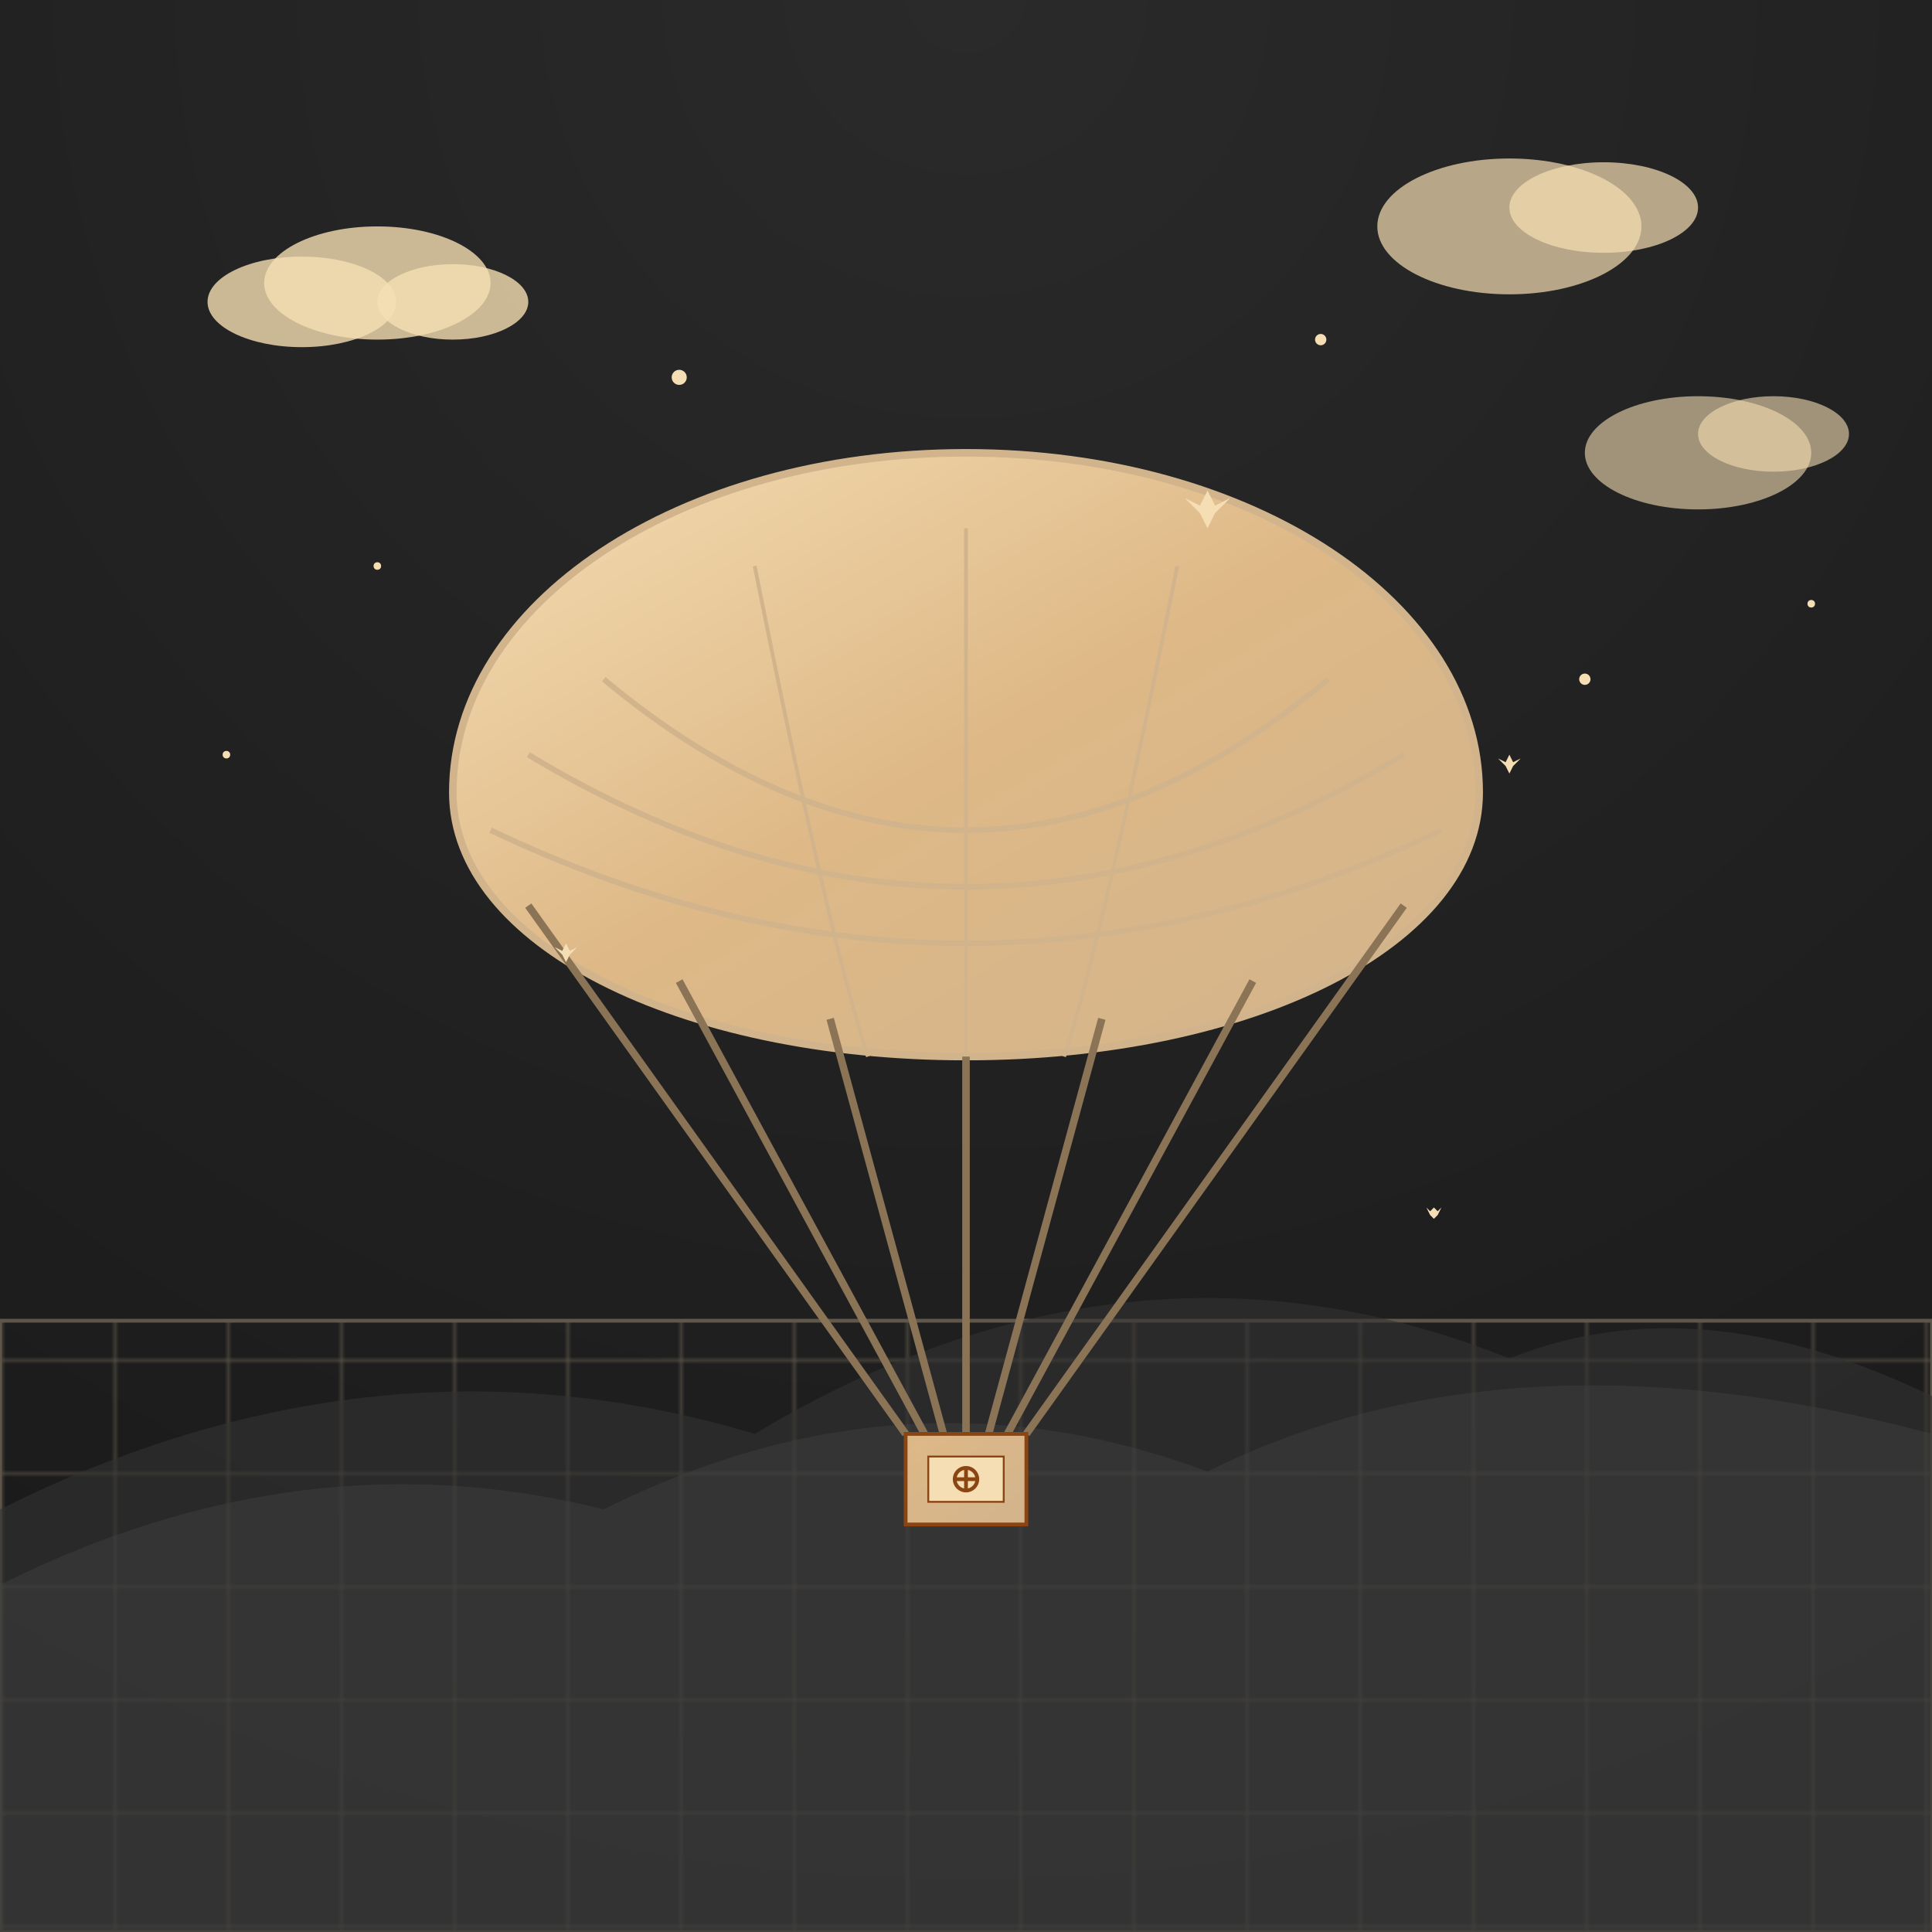 <svg viewBox="0 0 512 512" xmlns="http://www.w3.org/2000/svg">
  <defs>
    <radialGradient id="bg" cx="50%" cy="0%" r="100%">
      <stop offset="0%" style="stop-color:#2a2a2a"/>
      <stop offset="100%" style="stop-color:#1a1a1a"/>
    </radialGradient>
    <linearGradient id="parachute" x1="0%" y1="0%" x2="100%" y2="100%">
      <stop offset="0%" style="stop-color:#f5deb3"/>
      <stop offset="50%" style="stop-color:#deb887"/>
      <stop offset="100%" style="stop-color:#d2b48c"/>
    </linearGradient>
    <linearGradient id="box" x1="0%" y1="0%" x2="100%" y2="100%">
      <stop offset="0%" style="stop-color:#deb887"/>
      <stop offset="100%" style="stop-color:#d2b48c"/>
    </linearGradient>
  </defs>
  
  <!-- Dark background with grid -->
  <rect width="512" height="512" fill="url(#bg)"/>
  
  <!-- Grid pattern at bottom -->
  <g stroke="#f5deb3" stroke-width="1" opacity="0.3">
    <defs>
      <pattern id="grid" width="30" height="30" patternUnits="userSpaceOnUse">
        <path d="M 30 0 L 0 0 0 30" fill="none" stroke="#f5deb3" stroke-width="1"/>
      </pattern>
    </defs>
    <rect x="0" y="350" width="512" height="162" fill="url(#grid)"/>
  </g>
  
  <!-- Mountains in background -->
  <path d="M0 400 Q100 350 200 380 Q300 320 400 360 Q450 340 512 370 L512 512 L0 512 Z" fill="#333" opacity="0.6"/>
  <path d="M0 420 Q80 380 160 400 Q240 360 320 390 Q400 350 512 380 L512 512 L0 512 Z" fill="#444" opacity="0.4"/>
  
  <!-- Clouds -->
  <ellipse cx="80" cy="80" rx="25" ry="12" fill="#f5deb3" opacity="0.8"/>
  <ellipse cx="100" cy="75" rx="30" ry="15" fill="#f5deb3" opacity="0.8"/>
  <ellipse cx="120" cy="80" rx="20" ry="10" fill="#f5deb3" opacity="0.8"/>
  
  <ellipse cx="400" cy="60" rx="35" ry="18" fill="#f5deb3" opacity="0.7"/>
  <ellipse cx="425" cy="55" rx="25" ry="12" fill="#f5deb3" opacity="0.7"/>
  
  <ellipse cx="450" cy="120" rx="30" ry="15" fill="#f5deb3" opacity="0.6"/>
  <ellipse cx="470" cy="115" rx="20" ry="10" fill="#f5deb3" opacity="0.6"/>
  
  <!-- Main parachute -->
  <path d="M256 120 C180 120 120 160 120 210 C120 250 180 280 256 280 C332 280 392 250 392 210 C392 160 332 120 256 120 Z" fill="url(#parachute)" stroke="#d2b48c" stroke-width="2"/>
  
  <!-- Parachute dome sections -->
  <path d="M160 180 Q256 260 352 180" fill="none" stroke="#d2b48c" stroke-width="1.5"/>
  <path d="M140 200 Q256 270 372 200" fill="none" stroke="#d2b48c" stroke-width="1.5"/>
  <path d="M130 220 Q256 280 382 220" fill="none" stroke="#d2b48c" stroke-width="1.5"/>
  
  <!-- Vertical sections -->
  <path d="M200 150 Q220 250 230 280" fill="none" stroke="#d2b48c" stroke-width="1"/>
  <path d="M256 140 Q256 260 256 280" fill="none" stroke="#d2b48c" stroke-width="1"/>
  <path d="M312 150 Q292 250 282 280" fill="none" stroke="#d2b48c" stroke-width="1"/>
  
  <!-- Parachute strings -->
  <line x1="140" y1="240" x2="240" y2="380" stroke="#8b7355" stroke-width="2"/>
  <line x1="180" y1="260" x2="245" y2="380" stroke="#8b7355" stroke-width="2"/>
  <line x1="220" y1="270" x2="250" y2="380" stroke="#8b7355" stroke-width="2"/>
  <line x1="256" y1="280" x2="256" y2="380" stroke="#8b7355" stroke-width="2"/>
  <line x1="292" y1="270" x2="262" y2="380" stroke="#8b7355" stroke-width="2"/>
  <line x1="332" y1="260" x2="267" y2="380" stroke="#8b7355" stroke-width="2"/>
  <line x1="372" y1="240" x2="272" y2="380" stroke="#8b7355" stroke-width="2"/>
  
  <!-- Package/Box -->
  <rect x="240" y="380" width="32" height="24" fill="url(#box)" stroke="#8b4513" stroke-width="1"/>
  
  <!-- Box details -->
  <rect x="246" y="386" width="20" height="12" fill="#f5deb3" stroke="#8b4513" stroke-width="0.5"/>
  <circle cx="256" cy="392" r="3" fill="none" stroke="#8b4513" stroke-width="1"/>
  <path d="M253 392 L259 392 M256 389 L256 395" stroke="#8b4513" stroke-width="1"/>
  
  <!-- Decorative stars and dots -->
  <circle cx="180" cy="100" r="2" fill="#f5deb3"/>
  <circle cx="350" cy="90" r="1.5" fill="#f5deb3"/>
  <circle cx="100" cy="150" r="1" fill="#f5deb3"/>
  <circle cx="420" cy="180" r="1.5" fill="#f5deb3"/>
  <circle cx="60" cy="200" r="1" fill="#f5deb3"/>
  <circle cx="480" cy="160" r="1" fill="#f5deb3"/>
  
  <!-- 4-pointed stars -->
  <g fill="#f5deb3">
    <path d="M320 130 L322 134 L326 132 L322 136 L320 140 L318 136 L314 132 L318 134 Z"/>
    <path d="M400 200 L401 202 L403 201 L401 203 L400 205 L399 203 L397 201 L399 202 Z"/>
    <path d="M150 250 L151 252 L153 251 L151 253 L150 255 L149 253 L147 251 L149 252 Z"/>
    <path d="M380 320 L381 321 L382 320 L381 322 L380 323 L379 322 L378 320 L379 321 Z"/>
  </g>
</svg>